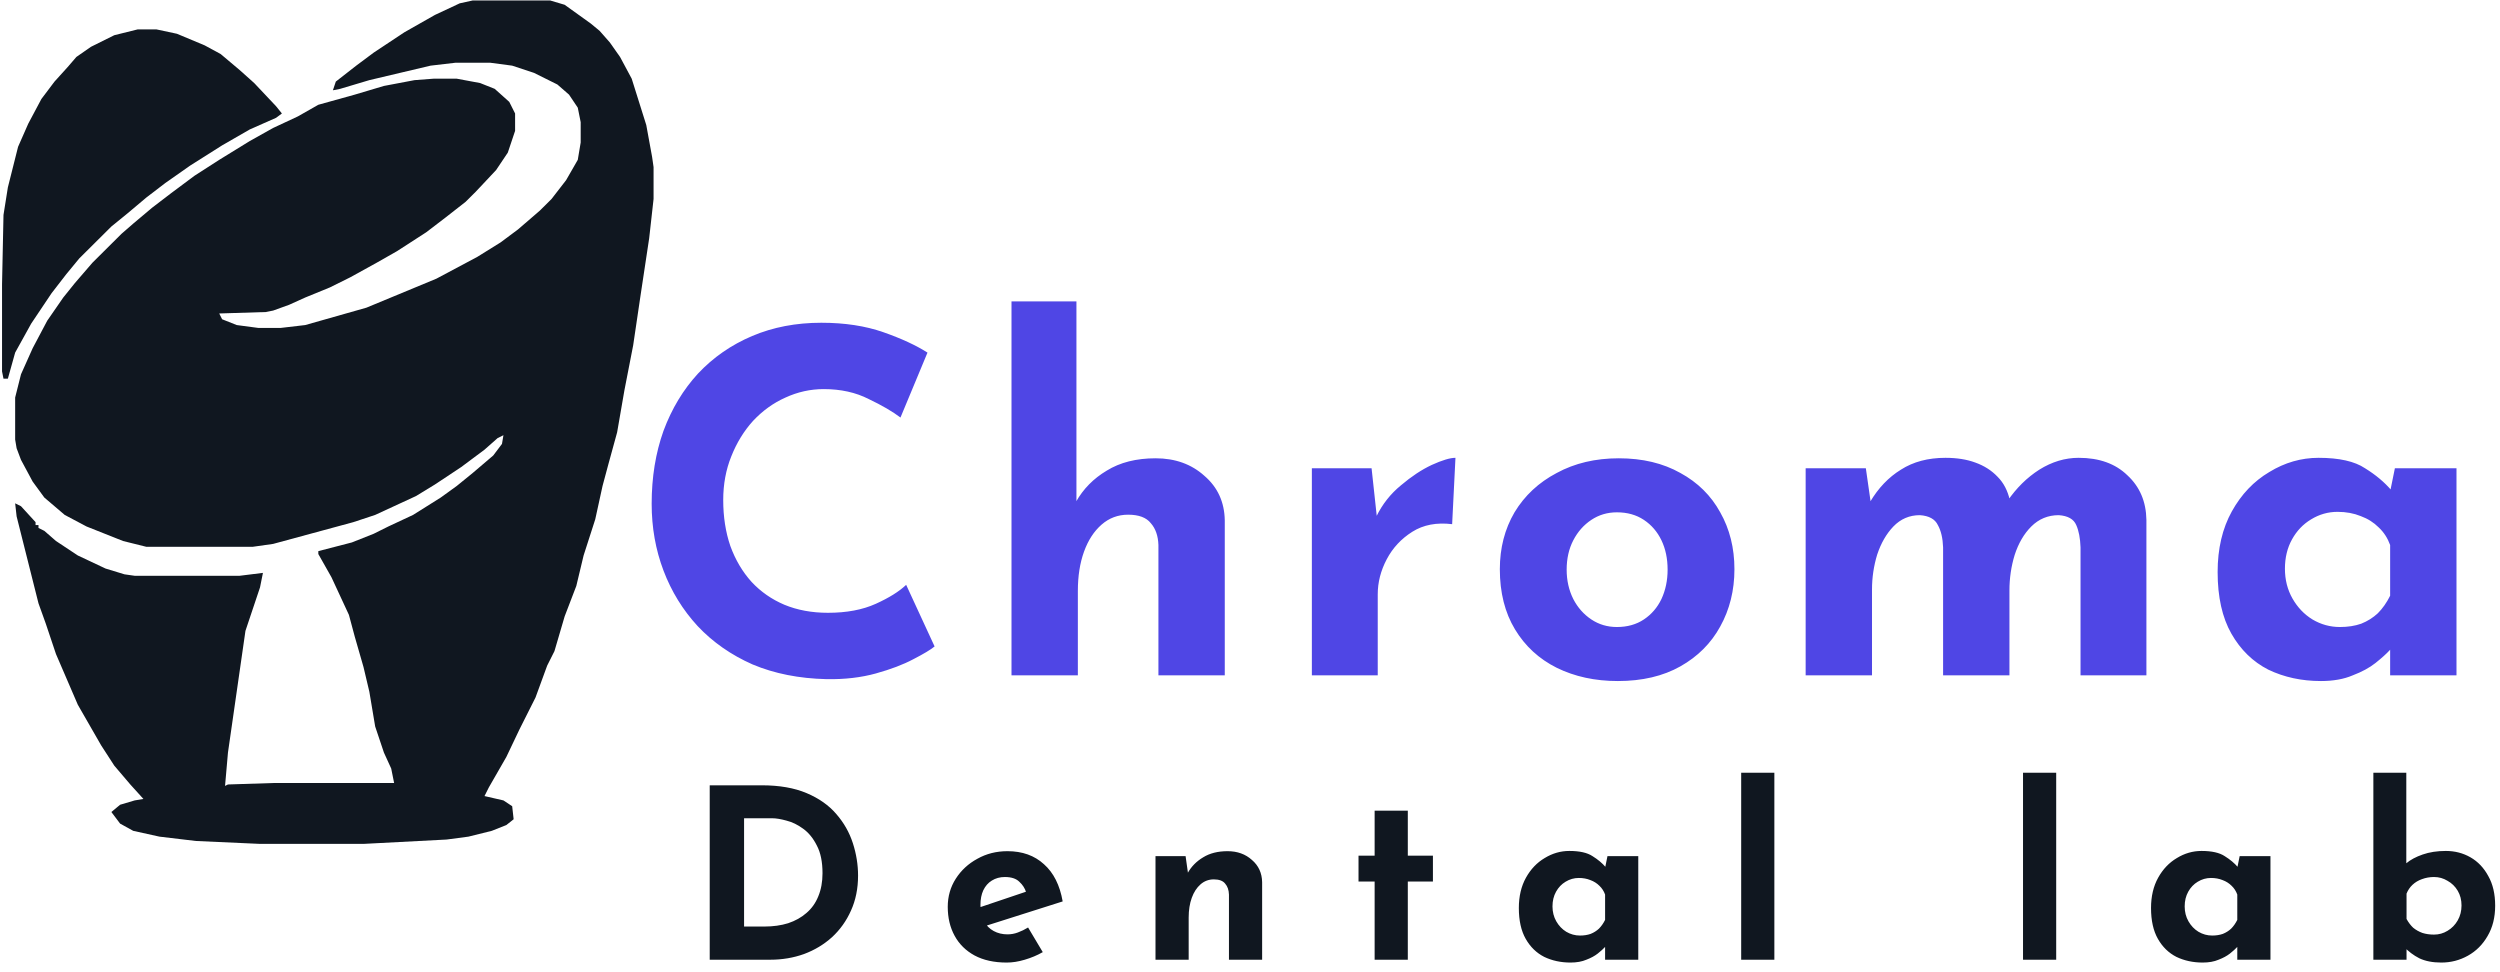 <svg width="211" height="82" viewBox="0 0 211 82" fill="none" xmlns="http://www.w3.org/2000/svg">
<g clip-path="url(#clip0_1_2)">
<path d="M59.9 81V66.28H64.3C65.78 66.28 67.04 66.5 68.08 66.94C69.12 67.38 69.953 67.967 70.58 68.7C71.22 69.433 71.687 70.253 71.98 71.16C72.273 72.067 72.42 72.98 72.42 73.9C72.42 74.993 72.22 75.98 71.82 76.86C71.433 77.727 70.9 78.473 70.22 79.1C69.54 79.713 68.753 80.187 67.86 80.52C66.967 80.84 66.02 81 65.02 81H59.9ZM62.8 78.2H64.52C65.253 78.2 65.92 78.107 66.52 77.92C67.12 77.72 67.633 77.433 68.06 77.06C68.5 76.687 68.833 76.22 69.06 75.66C69.3 75.087 69.42 74.433 69.42 73.7C69.42 72.74 69.26 71.96 68.94 71.36C68.633 70.747 68.247 70.273 67.78 69.94C67.327 69.607 66.86 69.38 66.38 69.26C65.9 69.127 65.493 69.06 65.16 69.06H62.8V78.2ZM84.97 81.24C83.903 81.24 82.996 81.04 82.25 80.64C81.516 80.24 80.956 79.687 80.57 78.98C80.183 78.273 79.99 77.46 79.99 76.54C79.99 75.66 80.216 74.867 80.67 74.16C81.123 73.453 81.73 72.893 82.49 72.48C83.25 72.053 84.096 71.84 85.03 71.84C86.283 71.84 87.31 72.207 88.11 72.94C88.923 73.66 89.45 74.707 89.69 76.08L82.89 78.24L82.27 76.72L87.19 75.06L86.61 75.32C86.503 74.973 86.31 74.673 86.03 74.42C85.763 74.153 85.356 74.02 84.81 74.02C84.396 74.02 84.03 74.12 83.71 74.32C83.403 74.507 83.163 74.78 82.99 75.14C82.83 75.487 82.75 75.9 82.75 76.38C82.75 76.927 82.85 77.387 83.05 77.76C83.25 78.12 83.523 78.393 83.87 78.58C84.216 78.767 84.603 78.86 85.03 78.86C85.336 78.86 85.63 78.807 85.91 78.7C86.203 78.593 86.49 78.453 86.77 78.28L88.01 80.36C87.543 80.627 87.036 80.84 86.49 81C85.956 81.16 85.45 81.24 84.97 81.24ZM100.064 72.26L100.284 73.82L100.244 73.68C100.551 73.133 100.984 72.693 101.544 72.36C102.104 72.013 102.791 71.84 103.604 71.84C104.431 71.84 105.118 72.087 105.664 72.58C106.224 73.06 106.511 73.687 106.524 74.46V81H103.724V75.5C103.711 75.113 103.604 74.807 103.404 74.58C103.218 74.34 102.898 74.22 102.444 74.22C102.018 74.22 101.644 74.36 101.324 74.64C101.004 74.92 100.758 75.3 100.584 75.78C100.411 76.26 100.324 76.813 100.324 77.44V81H97.524V72.26H100.064ZM116.019 68.42H118.819V72.22H120.939V74.4H118.819V81H116.019V74.4H114.659V72.22H116.019V68.42ZM132.55 81.24C131.737 81.24 130.997 81.08 130.33 80.76C129.677 80.427 129.157 79.92 128.77 79.24C128.384 78.56 128.19 77.693 128.19 76.64C128.19 75.653 128.39 74.8 128.79 74.08C129.19 73.36 129.717 72.807 130.37 72.42C131.024 72.02 131.717 71.82 132.45 71.82C133.317 71.82 133.97 71.967 134.41 72.26C134.864 72.54 135.237 72.853 135.53 73.2L135.41 73.54L135.67 72.26H138.27V81H135.47V79.1L135.69 79.7C135.664 79.7 135.584 79.78 135.45 79.94C135.317 80.087 135.117 80.267 134.85 80.48C134.597 80.68 134.277 80.853 133.89 81C133.517 81.16 133.07 81.24 132.55 81.24ZM133.35 78.96C133.684 78.96 133.984 78.913 134.25 78.82C134.517 78.713 134.75 78.567 134.95 78.38C135.15 78.18 135.324 77.933 135.47 77.64V75.5C135.364 75.207 135.204 74.96 134.99 74.76C134.777 74.547 134.524 74.387 134.23 74.28C133.937 74.16 133.61 74.1 133.25 74.1C132.85 74.1 132.477 74.207 132.13 74.42C131.797 74.62 131.53 74.9 131.33 75.26C131.13 75.62 131.03 76.033 131.03 76.5C131.03 76.967 131.137 77.387 131.35 77.76C131.564 78.133 131.844 78.427 132.19 78.64C132.55 78.853 132.937 78.96 133.35 78.96ZM146.956 65.22H149.756V81H146.956V65.22ZM170.743 65.22H173.543V81H170.743V65.22ZM185.907 81.24C185.093 81.24 184.353 81.08 183.687 80.76C183.033 80.427 182.513 79.92 182.127 79.24C181.74 78.56 181.547 77.693 181.547 76.64C181.547 75.653 181.747 74.8 182.147 74.08C182.547 73.36 183.073 72.807 183.727 72.42C184.38 72.02 185.073 71.82 185.807 71.82C186.673 71.82 187.327 71.967 187.767 72.26C188.22 72.54 188.593 72.853 188.887 73.2L188.767 73.54L189.027 72.26H191.627V81H188.827V79.1L189.047 79.7C189.02 79.7 188.94 79.78 188.807 79.94C188.673 80.087 188.473 80.267 188.207 80.48C187.953 80.68 187.633 80.853 187.247 81C186.873 81.16 186.427 81.24 185.907 81.24ZM186.707 78.96C187.04 78.96 187.34 78.913 187.607 78.82C187.873 78.713 188.107 78.567 188.307 78.38C188.507 78.18 188.68 77.933 188.827 77.64V75.5C188.72 75.207 188.56 74.96 188.347 74.76C188.133 74.547 187.88 74.387 187.587 74.28C187.293 74.16 186.967 74.1 186.607 74.1C186.207 74.1 185.833 74.207 185.487 74.42C185.153 74.62 184.887 74.9 184.687 75.26C184.487 75.62 184.387 76.033 184.387 76.5C184.387 76.967 184.493 77.387 184.707 77.76C184.92 78.133 185.2 78.427 185.547 78.64C185.907 78.853 186.293 78.96 186.707 78.96ZM206.052 81.24C205.319 81.24 204.699 81.12 204.192 80.88C203.699 80.627 203.265 80.3 202.892 79.9L203.112 79.3V81H200.312V65.22H203.092V73.76V72.86C203.439 72.567 203.899 72.32 204.472 72.12C205.045 71.92 205.699 71.82 206.432 71.82C207.192 71.82 207.885 72 208.512 72.36C209.139 72.72 209.639 73.247 210.012 73.94C210.399 74.62 210.592 75.453 210.592 76.44C210.592 77.427 210.379 78.28 209.952 79C209.539 79.72 208.985 80.273 208.292 80.66C207.599 81.047 206.852 81.24 206.052 81.24ZM205.432 78.88C205.845 78.88 206.225 78.773 206.572 78.56C206.932 78.347 207.219 78.053 207.432 77.68C207.645 77.307 207.752 76.887 207.752 76.42C207.752 75.953 207.645 75.54 207.432 75.18C207.219 74.82 206.932 74.54 206.572 74.34C206.225 74.127 205.845 74.02 205.432 74.02C205.072 74.02 204.732 74.08 204.412 74.2C204.105 74.307 203.839 74.467 203.612 74.68C203.399 74.88 203.232 75.127 203.112 75.42V77.56C203.272 77.853 203.459 78.1 203.672 78.3C203.899 78.487 204.159 78.633 204.452 78.74C204.745 78.833 205.072 78.88 205.432 78.88Z" fill="#101720"/>
<path d="M78.88 54.56C78.56 54.827 77.96 55.187 77.08 55.64C76.227 56.093 75.173 56.493 73.92 56.84C72.667 57.187 71.28 57.347 69.76 57.32C67.44 57.267 65.36 56.853 63.52 56.08C61.707 55.28 60.16 54.2 58.88 52.84C57.627 51.48 56.667 49.92 56 48.16C55.333 46.4 55 44.52 55 42.52C55 40.28 55.333 38.227 56 36.36C56.693 34.493 57.667 32.88 58.92 31.52C60.2 30.16 61.72 29.107 63.48 28.36C65.24 27.613 67.187 27.24 69.32 27.24C71.293 27.24 73.04 27.507 74.56 28.04C76.08 28.573 77.32 29.147 78.28 29.76L76 35.24C75.333 34.733 74.44 34.213 73.32 33.68C72.227 33.12 70.96 32.84 69.52 32.84C68.4 32.84 67.32 33.08 66.28 33.56C65.267 34.013 64.36 34.667 63.56 35.52C62.787 36.373 62.173 37.373 61.72 38.52C61.267 39.64 61.04 40.867 61.04 42.2C61.04 43.613 61.24 44.907 61.64 46.08C62.067 47.253 62.667 48.267 63.44 49.12C64.213 49.947 65.133 50.587 66.2 51.04C67.293 51.493 68.52 51.72 69.88 51.72C71.453 51.72 72.8 51.467 73.92 50.96C75.04 50.453 75.893 49.92 76.48 49.36L78.88 54.56ZM85.371 57V25.44H90.851V43.04L90.811 42.36C91.424 41.267 92.291 40.387 93.411 39.72C94.531 39.027 95.904 38.68 97.531 38.68C99.184 38.68 100.557 39.173 101.651 40.16C102.771 41.12 103.344 42.373 103.371 43.92V57H97.771V46C97.744 45.227 97.531 44.613 97.131 44.16C96.757 43.68 96.117 43.44 95.211 43.44C94.357 43.44 93.611 43.72 92.971 44.28C92.331 44.84 91.837 45.6 91.491 46.56C91.144 47.52 90.971 48.627 90.971 49.88V57H85.371ZM115.761 39.52L116.281 44.32L116.161 43.6C116.667 42.56 117.361 41.68 118.241 40.96C119.121 40.213 119.987 39.64 120.841 39.24C121.721 38.84 122.387 38.64 122.841 38.64L122.561 44.24C121.254 44.08 120.134 44.293 119.201 44.88C118.267 45.467 117.547 46.24 117.041 47.2C116.534 48.16 116.281 49.147 116.281 50.16V57H110.721V39.52H115.761ZM126.586 48.04C126.586 46.253 126.999 44.653 127.826 43.24C128.679 41.827 129.866 40.72 131.386 39.92C132.906 39.093 134.652 38.68 136.626 38.68C138.626 38.68 140.359 39.093 141.826 39.92C143.292 40.72 144.412 41.827 145.186 43.24C145.986 44.653 146.386 46.253 146.386 48.04C146.386 49.827 145.986 51.44 145.186 52.88C144.412 54.293 143.292 55.413 141.826 56.24C140.359 57.067 138.599 57.48 136.546 57.48C134.626 57.48 132.906 57.107 131.386 56.36C129.892 55.613 128.719 54.533 127.866 53.12C127.012 51.707 126.586 50.013 126.586 48.04ZM132.226 48.08C132.226 48.987 132.412 49.813 132.786 50.56C133.159 51.28 133.666 51.853 134.306 52.28C134.946 52.707 135.666 52.92 136.466 52.92C137.346 52.92 138.106 52.707 138.746 52.28C139.386 51.853 139.879 51.28 140.226 50.56C140.572 49.813 140.746 48.987 140.746 48.08C140.746 47.147 140.572 46.32 140.226 45.6C139.879 44.88 139.386 44.307 138.746 43.88C138.106 43.453 137.346 43.24 136.466 43.24C135.666 43.24 134.946 43.453 134.306 43.88C133.666 44.307 133.159 44.88 132.786 45.6C132.412 46.32 132.226 47.147 132.226 48.08ZM157.477 39.52L157.917 42.6L157.837 42.36C158.531 41.187 159.397 40.28 160.437 39.64C161.477 38.973 162.731 38.64 164.197 38.64C165.157 38.64 165.997 38.773 166.717 39.04C167.464 39.307 168.091 39.707 168.597 40.24C169.104 40.747 169.451 41.413 169.637 42.24L169.437 42.28C170.184 41.187 171.077 40.307 172.117 39.64C173.184 38.973 174.291 38.64 175.437 38.64C177.171 38.64 178.544 39.133 179.557 40.12C180.597 41.08 181.131 42.333 181.157 43.88V57H175.597V46.2C175.571 45.427 175.451 44.8 175.237 44.32C175.024 43.813 174.531 43.533 173.757 43.48C172.851 43.48 172.077 43.8 171.437 44.44C170.824 45.053 170.357 45.853 170.037 46.84C169.744 47.8 169.597 48.8 169.597 49.84V57H163.997V46.2C163.971 45.427 163.824 44.8 163.557 44.32C163.317 43.813 162.811 43.533 162.037 43.48C161.157 43.48 160.411 43.8 159.797 44.44C159.211 45.053 158.757 45.84 158.437 46.8C158.144 47.76 157.997 48.747 157.997 49.76V57H152.397V39.52H157.477ZM195.888 57.48C194.262 57.48 192.782 57.16 191.448 56.52C190.142 55.853 189.102 54.84 188.328 53.48C187.555 52.12 187.168 50.387 187.168 48.28C187.168 46.307 187.568 44.6 188.368 43.16C189.168 41.72 190.222 40.613 191.528 39.84C192.835 39.04 194.222 38.64 195.688 38.64C197.422 38.64 198.728 38.933 199.608 39.52C200.515 40.08 201.262 40.707 201.848 41.4L201.608 42.08L202.128 39.52H207.328V57H201.728V53.2L202.168 54.4C202.115 54.4 201.955 54.56 201.688 54.88C201.422 55.173 201.022 55.533 200.488 55.96C199.982 56.36 199.342 56.707 198.568 57C197.822 57.32 196.928 57.48 195.888 57.48ZM197.488 52.92C198.155 52.92 198.755 52.827 199.288 52.64C199.822 52.427 200.288 52.133 200.688 51.76C201.088 51.36 201.435 50.867 201.728 50.28V46C201.515 45.413 201.195 44.92 200.768 44.52C200.342 44.093 199.835 43.773 199.248 43.56C198.662 43.32 198.008 43.2 197.288 43.2C196.488 43.2 195.742 43.413 195.048 43.84C194.382 44.24 193.848 44.8 193.448 45.52C193.048 46.24 192.848 47.067 192.848 48C192.848 48.933 193.062 49.773 193.488 50.52C193.915 51.267 194.475 51.853 195.168 52.28C195.888 52.707 196.662 52.92 197.488 52.92Z" fill="#4F46E5"/>
<path d="M39.907 0.037H46.427L47.657 0.404L49.871 1.994L50.609 2.605L51.471 3.584L52.332 4.807L53.316 6.642L54.546 10.556L55.038 13.247L55.161 14.103V16.794L54.792 20.096L54.054 24.989L53.439 29.148L52.701 32.939L52.086 36.487L51.348 39.178L50.855 41.012L50.24 43.825L49.256 46.883L48.641 49.452L47.657 52.021L46.796 54.956L46.181 56.179L45.197 58.87L43.843 61.561L42.736 63.885L41.26 66.454L40.891 67.188L42.49 67.555L43.228 68.044L43.351 69.145L42.736 69.634L41.506 70.123L39.538 70.612L37.693 70.857L30.681 71.224H21.946L16.534 70.979L13.458 70.612L11.244 70.123L10.137 69.512L9.399 68.533L10.137 67.921L11.367 67.555L12.105 67.432L10.998 66.209L9.645 64.619L8.537 62.907L6.569 59.482L4.724 55.201L3.863 52.632L3.248 50.92L1.402 43.581L1.279 42.48L1.771 42.725L3.002 44.07V44.315H3.248V44.559L3.74 44.804L4.724 45.66L6.569 46.883L8.906 47.984L10.506 48.473L11.367 48.596H20.224L22.192 48.351L21.946 49.574L20.716 53.244L19.24 63.518L18.994 66.331L19.24 66.209L23.053 66.087H33.264L33.018 64.864L32.403 63.518L31.665 61.316L31.173 58.381L30.681 56.302L29.942 53.733L29.45 51.898L27.974 48.718L26.867 46.761V46.516L29.697 45.782L31.542 45.049L32.772 44.437L34.863 43.459L37.201 41.991L38.554 41.012L39.907 39.911L41.629 38.444L42.367 37.465L42.49 36.731L41.998 36.976L40.891 37.954L38.923 39.422L36.709 40.89L35.109 41.868L31.665 43.459L29.82 44.07L23.053 45.905L21.331 46.15H12.351L10.383 45.66L7.307 44.437L5.462 43.459L3.74 41.991L2.756 40.645L1.771 38.811L1.402 37.832L1.279 37.098V33.551L1.771 31.594L2.756 29.392L3.986 27.068L5.339 25.111L6.323 23.888L7.799 22.176L10.26 19.729L11.244 18.873L12.843 17.528L14.442 16.305L16.411 14.837L18.502 13.491L21.085 11.901L23.053 10.8L25.145 9.822L26.867 8.843L29.942 7.987L32.403 7.253L34.986 6.764L36.586 6.642H38.554L40.522 7.009L41.752 7.498L42.982 8.599L43.474 9.577V11.045L42.859 12.88L41.875 14.348L40.153 16.182L39.292 17.038L37.57 18.384L35.97 19.607L33.51 21.197L31.788 22.176L29.573 23.399L27.851 24.255L25.76 25.111L24.407 25.723L23.053 26.212L22.438 26.334L18.502 26.457L18.748 26.946L19.978 27.435L21.823 27.68H23.669L25.76 27.435L30.927 25.968L36.831 23.521L40.276 21.686L42.244 20.463L43.721 19.363L45.566 17.772L46.55 16.794L47.78 15.204L48.764 13.491L49.01 12.024V10.311L48.764 9.088L48.026 7.987L47.042 7.131L45.074 6.152L43.228 5.541L41.383 5.296H38.431L36.339 5.541L31.173 6.764L28.712 7.498L28.097 7.62L28.343 6.886L30.066 5.541L31.542 4.44L34.125 2.728L36.709 1.26L38.8 0.281L39.907 0.037Z" fill="#101720"/>
<path d="M11.613 2.483H13.212L14.934 2.85L17.272 3.828L18.625 4.562L20.224 5.908L21.454 7.009L23.3 8.966L23.792 9.577L23.3 9.944L21.085 10.923L18.748 12.268L16.041 13.981L13.95 15.448L12.351 16.672L10.752 18.017L9.399 19.118L6.692 21.809L5.585 23.154L4.355 24.744L2.633 27.313L1.279 29.759L0.664 31.961H0.295L0.172 31.349V24.01L0.295 18.139L0.664 15.815L1.525 12.39L2.387 10.434L3.494 8.354L4.601 6.886L5.708 5.663L6.446 4.807L7.676 3.951L9.645 2.972L11.613 2.483Z" fill="#101720"/>
</g>
<defs>
<clipPath id="clip0_1_2">
<rect width="211" height="82" fill="white"/>
</clipPath>
</defs>
</svg>
